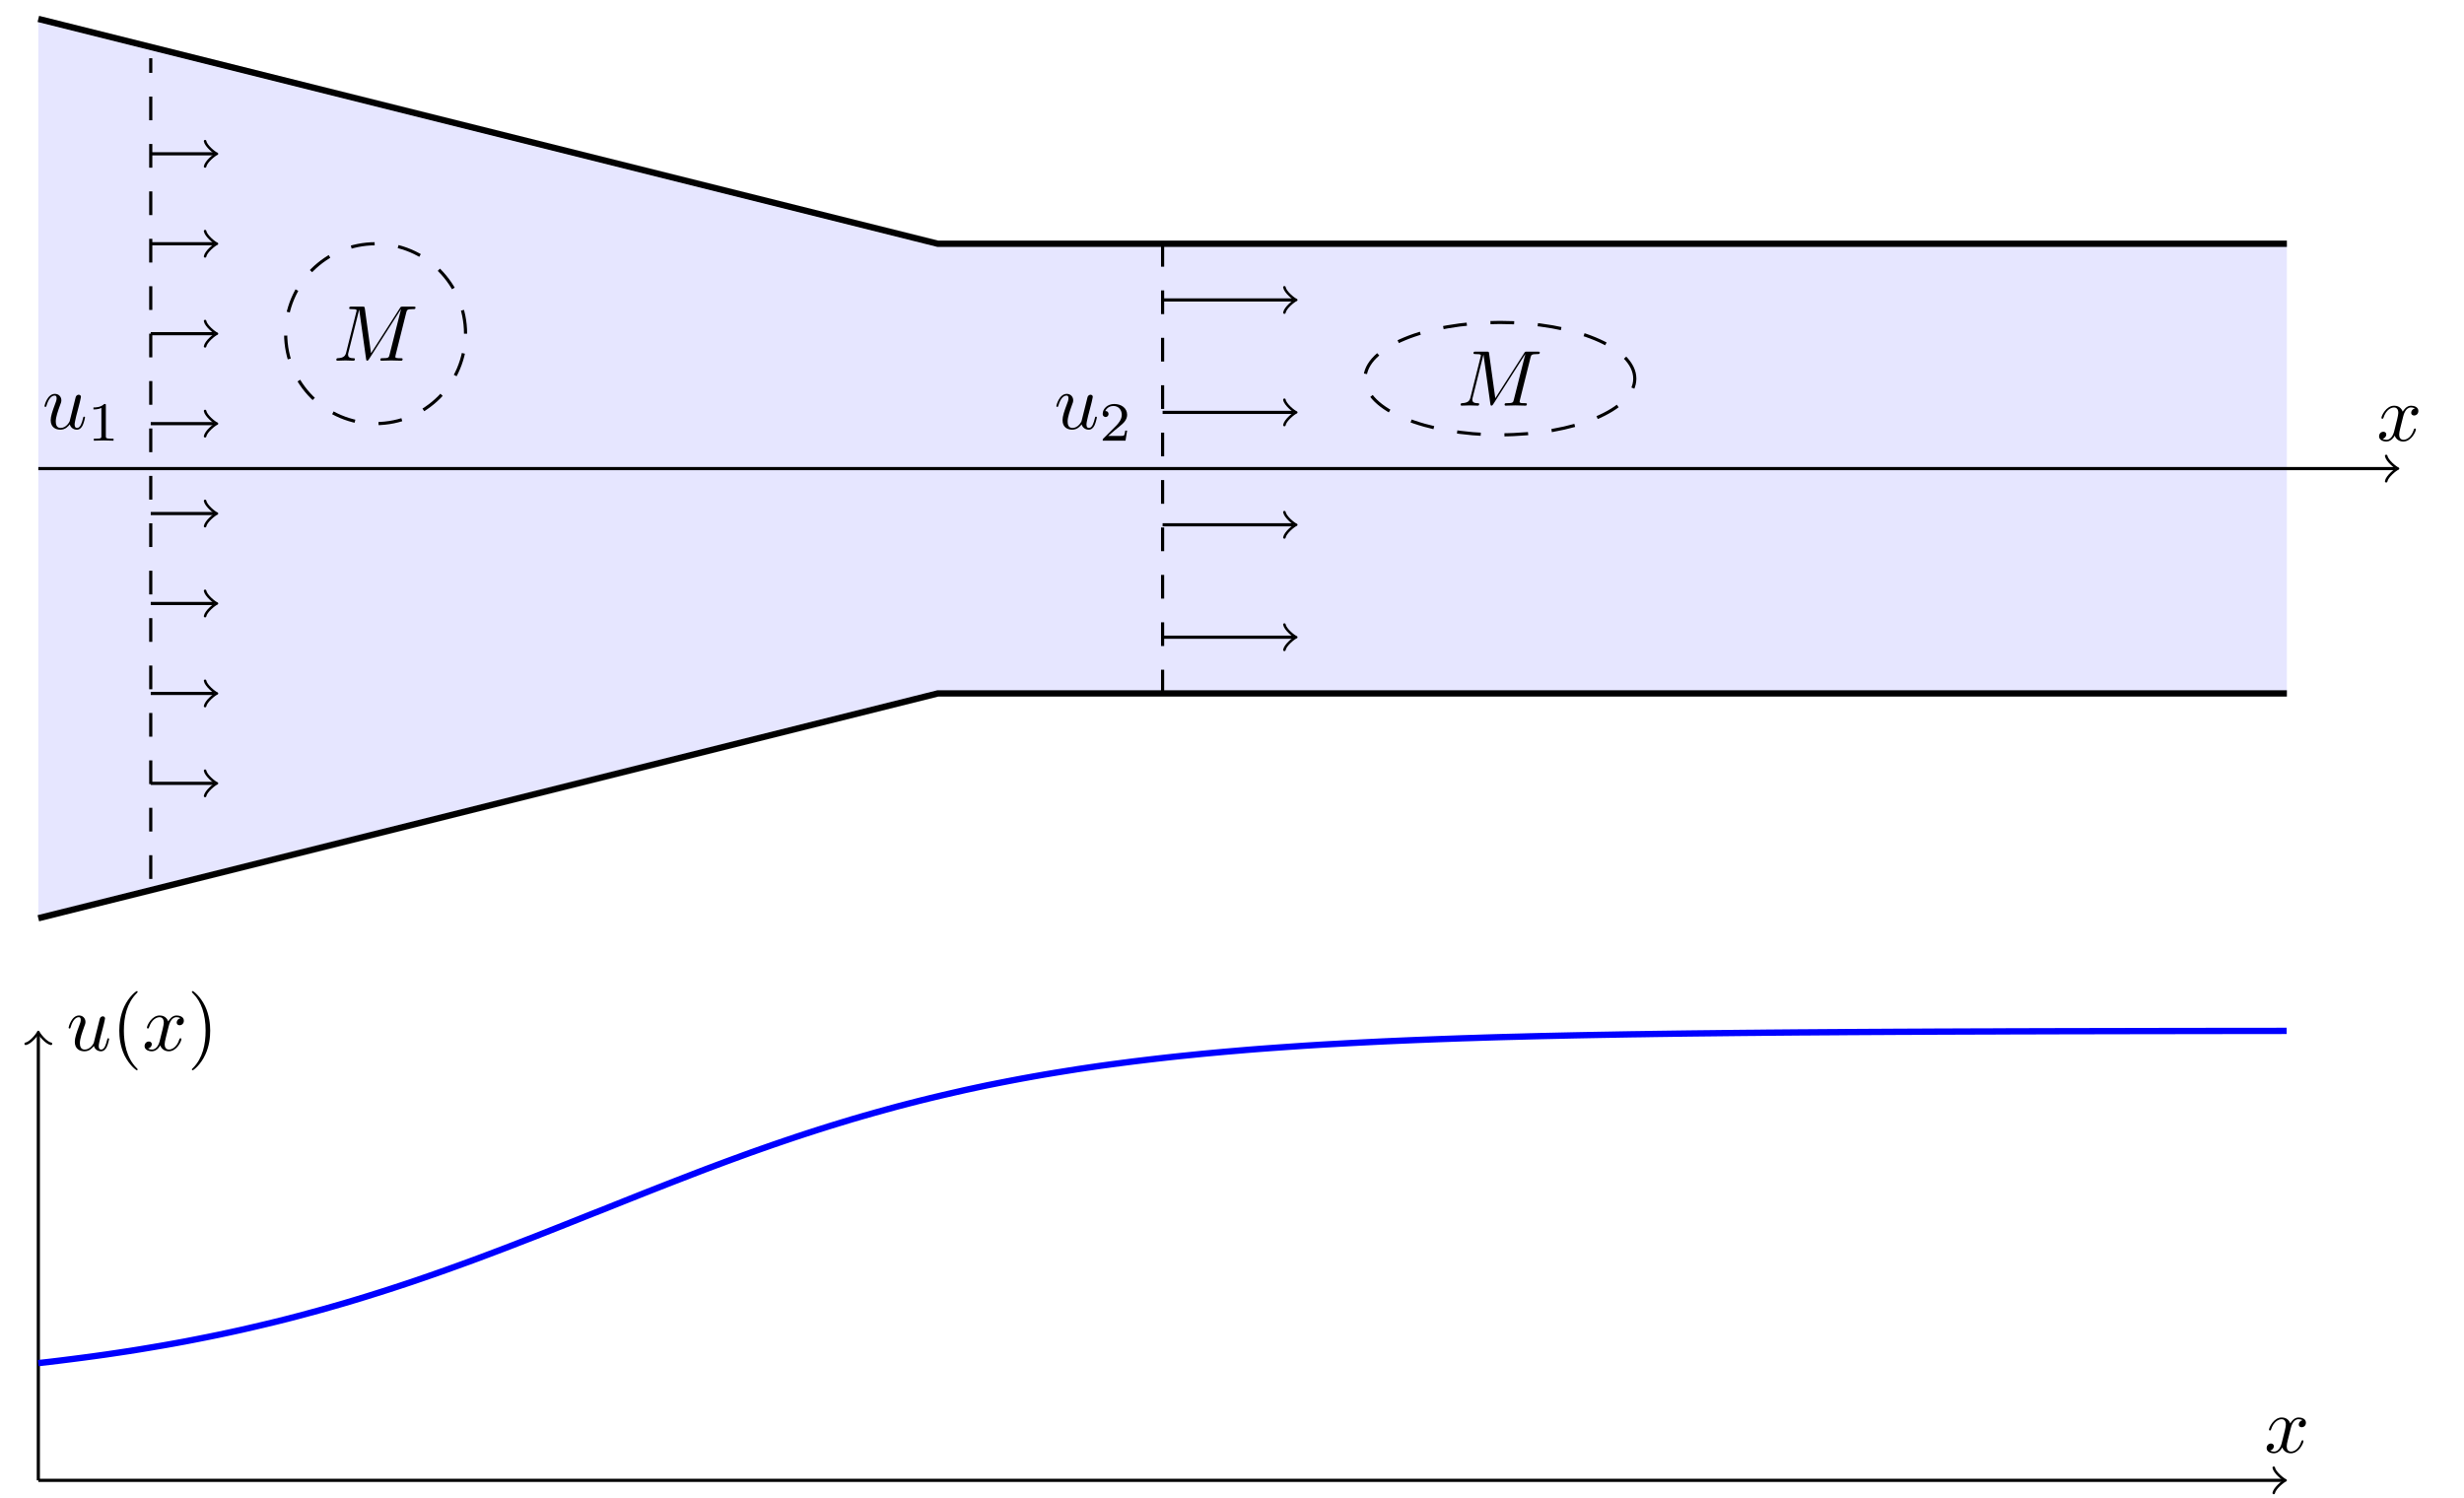 <?xml version="1.0" encoding="UTF-8"?>
<svg xmlns="http://www.w3.org/2000/svg" xmlns:xlink="http://www.w3.org/1999/xlink" width="310.63pt" height="188.83pt" viewBox="0 0 310.63 188.83">
<defs>
<g>
<g id="glyph-0-0">
<path d="M 3.328 -3.016 C 3.391 -3.266 3.625 -4.188 4.312 -4.188 C 4.359 -4.188 4.609 -4.188 4.812 -4.062 C 4.531 -4 4.344 -3.766 4.344 -3.516 C 4.344 -3.359 4.453 -3.172 4.719 -3.172 C 4.938 -3.172 5.25 -3.344 5.25 -3.75 C 5.25 -4.266 4.672 -4.406 4.328 -4.406 C 3.75 -4.406 3.406 -3.875 3.281 -3.656 C 3.031 -4.312 2.5 -4.406 2.203 -4.406 C 1.172 -4.406 0.594 -3.125 0.594 -2.875 C 0.594 -2.766 0.703 -2.766 0.719 -2.766 C 0.797 -2.766 0.828 -2.797 0.844 -2.875 C 1.188 -3.938 1.844 -4.188 2.188 -4.188 C 2.375 -4.188 2.719 -4.094 2.719 -3.516 C 2.719 -3.203 2.547 -2.547 2.188 -1.141 C 2.031 -0.531 1.672 -0.109 1.234 -0.109 C 1.172 -0.109 0.953 -0.109 0.734 -0.234 C 0.984 -0.297 1.203 -0.5 1.203 -0.781 C 1.203 -1.047 0.984 -1.125 0.844 -1.125 C 0.531 -1.125 0.297 -0.875 0.297 -0.547 C 0.297 -0.094 0.781 0.109 1.219 0.109 C 1.891 0.109 2.25 -0.594 2.266 -0.641 C 2.391 -0.281 2.75 0.109 3.344 0.109 C 4.375 0.109 4.938 -1.172 4.938 -1.422 C 4.938 -1.531 4.859 -1.531 4.828 -1.531 C 4.734 -1.531 4.719 -1.484 4.688 -1.422 C 4.359 -0.344 3.688 -0.109 3.375 -0.109 C 2.984 -0.109 2.828 -0.422 2.828 -0.766 C 2.828 -0.984 2.875 -1.203 2.984 -1.641 Z M 3.328 -3.016 "/>
</g>
<g id="glyph-0-1">
<path d="M 3.484 -0.562 C 3.594 -0.156 3.953 0.109 4.375 0.109 C 4.719 0.109 4.953 -0.125 5.109 -0.438 C 5.281 -0.797 5.406 -1.406 5.406 -1.422 C 5.406 -1.531 5.328 -1.531 5.297 -1.531 C 5.188 -1.531 5.188 -1.484 5.156 -1.344 C 5.016 -0.781 4.828 -0.109 4.406 -0.109 C 4.203 -0.109 4.094 -0.234 4.094 -0.562 C 4.094 -0.781 4.219 -1.25 4.297 -1.609 L 4.578 -2.688 C 4.609 -2.828 4.703 -3.203 4.75 -3.359 C 4.797 -3.594 4.891 -3.969 4.891 -4.031 C 4.891 -4.203 4.75 -4.297 4.609 -4.297 C 4.562 -4.297 4.297 -4.281 4.219 -3.953 C 4.031 -3.219 3.594 -1.469 3.469 -0.953 C 3.453 -0.906 3.062 -0.109 2.328 -0.109 C 1.812 -0.109 1.719 -0.562 1.719 -0.922 C 1.719 -1.484 2 -2.266 2.25 -2.953 C 2.375 -3.266 2.422 -3.406 2.422 -3.594 C 2.422 -4.031 2.109 -4.406 1.609 -4.406 C 0.656 -4.406 0.297 -2.953 0.297 -2.875 C 0.297 -2.766 0.391 -2.766 0.406 -2.766 C 0.516 -2.766 0.516 -2.797 0.562 -2.953 C 0.812 -3.812 1.203 -4.188 1.578 -4.188 C 1.672 -4.188 1.828 -4.172 1.828 -3.859 C 1.828 -3.625 1.719 -3.328 1.656 -3.188 C 1.281 -2.188 1.078 -1.578 1.078 -1.094 C 1.078 -0.141 1.766 0.109 2.297 0.109 C 2.953 0.109 3.312 -0.344 3.484 -0.562 Z M 3.484 -0.562 "/>
</g>
<g id="glyph-0-2">
<path d="M 9.234 -6.047 C 9.328 -6.406 9.344 -6.5 10.094 -6.5 C 10.312 -6.5 10.406 -6.5 10.406 -6.703 C 10.406 -6.812 10.312 -6.812 10.141 -6.812 L 8.828 -6.812 C 8.562 -6.812 8.547 -6.812 8.438 -6.625 L 4.797 -0.938 L 4.016 -6.578 C 3.984 -6.812 3.969 -6.812 3.703 -6.812 L 2.344 -6.812 C 2.156 -6.812 2.047 -6.812 2.047 -6.625 C 2.047 -6.5 2.141 -6.5 2.328 -6.5 C 2.469 -6.5 2.641 -6.484 2.766 -6.484 C 2.922 -6.453 2.984 -6.438 2.984 -6.312 C 2.984 -6.281 2.969 -6.25 2.938 -6.125 L 1.672 -1.062 C 1.578 -0.656 1.406 -0.344 0.594 -0.312 C 0.547 -0.312 0.422 -0.297 0.422 -0.125 C 0.422 -0.031 0.484 0 0.562 0 C 0.875 0 1.219 -0.031 1.562 -0.031 C 1.891 -0.031 2.25 0 2.578 0 C 2.625 0 2.766 0 2.766 -0.203 C 2.766 -0.312 2.656 -0.312 2.578 -0.312 C 2.016 -0.312 1.906 -0.516 1.906 -0.75 C 1.906 -0.812 1.906 -0.875 1.938 -0.984 L 3.297 -6.406 L 3.312 -6.406 L 4.172 -0.234 C 4.188 -0.109 4.203 0 4.312 0 C 4.422 0 4.484 -0.109 4.531 -0.172 L 8.562 -6.484 L 8.578 -6.484 L 7.141 -0.781 C 7.047 -0.391 7.031 -0.312 6.234 -0.312 C 6.078 -0.312 5.969 -0.312 5.969 -0.125 C 5.969 0 6.078 0 6.109 0 C 6.391 0 7.062 -0.031 7.344 -0.031 C 7.75 -0.031 8.188 0 8.594 0 C 8.656 0 8.781 0 8.781 -0.203 C 8.781 -0.312 8.688 -0.312 8.5 -0.312 C 8.141 -0.312 7.859 -0.312 7.859 -0.484 C 7.859 -0.531 7.859 -0.547 7.906 -0.734 Z M 9.234 -6.047 "/>
</g>
<g id="glyph-1-0">
<path d="M 2.328 -4.438 C 2.328 -4.625 2.328 -4.625 2.125 -4.625 C 1.672 -4.188 1.047 -4.188 0.766 -4.188 L 0.766 -3.938 C 0.922 -3.938 1.391 -3.938 1.766 -4.125 L 1.766 -0.578 C 1.766 -0.344 1.766 -0.25 1.078 -0.25 L 0.812 -0.25 L 0.812 0 C 0.938 0 1.797 -0.031 2.047 -0.031 C 2.266 -0.031 3.141 0 3.297 0 L 3.297 -0.25 L 3.031 -0.25 C 2.328 -0.25 2.328 -0.344 2.328 -0.578 Z M 2.328 -4.438 "/>
</g>
<g id="glyph-1-1">
<path d="M 3.516 -1.266 L 3.281 -1.266 C 3.266 -1.109 3.188 -0.703 3.094 -0.641 C 3.047 -0.594 2.516 -0.594 2.406 -0.594 L 1.125 -0.594 C 1.859 -1.234 2.109 -1.438 2.516 -1.766 C 3.031 -2.172 3.516 -2.609 3.516 -3.266 C 3.516 -4.109 2.781 -4.625 1.891 -4.625 C 1.031 -4.625 0.438 -4.016 0.438 -3.375 C 0.438 -3.031 0.734 -2.984 0.812 -2.984 C 0.969 -2.984 1.172 -3.109 1.172 -3.359 C 1.172 -3.484 1.125 -3.734 0.766 -3.734 C 0.984 -4.219 1.453 -4.375 1.781 -4.375 C 2.484 -4.375 2.844 -3.828 2.844 -3.266 C 2.844 -2.656 2.406 -2.188 2.188 -1.938 L 0.516 -0.266 C 0.438 -0.203 0.438 -0.188 0.438 0 L 3.312 0 Z M 3.516 -1.266 "/>
</g>
<g id="glyph-2-0">
<path d="M 3.297 2.391 C 3.297 2.359 3.297 2.344 3.125 2.172 C 1.891 0.922 1.562 -0.969 1.562 -2.5 C 1.562 -4.234 1.938 -5.969 3.172 -7.203 C 3.297 -7.328 3.297 -7.344 3.297 -7.375 C 3.297 -7.453 3.266 -7.484 3.203 -7.484 C 3.094 -7.484 2.203 -6.797 1.609 -5.531 C 1.109 -4.438 0.984 -3.328 0.984 -2.5 C 0.984 -1.719 1.094 -0.516 1.641 0.625 C 2.25 1.844 3.094 2.5 3.203 2.5 C 3.266 2.5 3.297 2.469 3.297 2.391 Z M 3.297 2.391 "/>
</g>
<g id="glyph-2-1">
<path d="M 2.875 -2.5 C 2.875 -3.266 2.766 -4.469 2.219 -5.609 C 1.625 -6.828 0.766 -7.484 0.672 -7.484 C 0.609 -7.484 0.562 -7.438 0.562 -7.375 C 0.562 -7.344 0.562 -7.328 0.75 -7.141 C 1.734 -6.156 2.297 -4.578 2.297 -2.5 C 2.297 -0.781 1.938 0.969 0.703 2.219 C 0.562 2.344 0.562 2.359 0.562 2.391 C 0.562 2.453 0.609 2.5 0.672 2.5 C 0.766 2.5 1.672 1.812 2.25 0.547 C 2.766 -0.547 2.875 -1.656 2.875 -2.5 Z M 2.875 -2.5 "/>
</g>
</g>
<clipPath id="clip-0">
<path clip-rule="nonzero" d="M 286 184 L 289 184 L 289 188.828 L 286 188.828 Z M 286 184 "/>
</clipPath>
</defs>
<path fill-rule="nonzero" fill="rgb(89.999%, 89.999%, 100%)" fill-opacity="1" d="M 4.832 115.77 L 4.832 2.383 L 118.219 30.73 L 288.301 30.73 L 288.301 87.426 L 118.219 87.426 Z M 4.832 115.77 "/>
<path fill="none" stroke-width="0.797" stroke-linecap="butt" stroke-linejoin="miter" stroke="rgb(0%, 0%, 0%)" stroke-opacity="1" stroke-miterlimit="10" d="M 0 56.695 L 113.387 85.039 L 283.469 85.039 " transform="matrix(1, 0, 0, -1, 4.832, 172.465)"/>
<path fill="none" stroke-width="0.797" stroke-linecap="butt" stroke-linejoin="miter" stroke="rgb(0%, 0%, 0%)" stroke-opacity="1" stroke-miterlimit="10" d="M 0 170.082 L 113.387 141.735 L 283.469 141.735 " transform="matrix(1, 0, 0, -1, 4.832, 172.465)"/>
<path fill="none" stroke-width="0.399" stroke-linecap="butt" stroke-linejoin="miter" stroke="rgb(0%, 0%, 0%)" stroke-opacity="1" stroke-miterlimit="10" d="M 0 113.387 L 297.184 113.387 " transform="matrix(1, 0, 0, -1, 4.832, 172.465)"/>
<path fill="none" stroke-width="0.319" stroke-linecap="round" stroke-linejoin="round" stroke="rgb(0%, 0%, 0%)" stroke-opacity="1" stroke-miterlimit="10" d="M -1.195 1.593 C -1.097 0.996 0 0.101 0.297 -0 C 0 -0.098 -1.097 -0.996 -1.195 -1.594 " transform="matrix(1, 0, 0, -1, 302.015, 59.078)"/>
<g fill="rgb(0%, 0%, 0%)" fill-opacity="1">
<use xlink:href="#glyph-0-0" x="299.627" y="55.558"/>
</g>
<path fill="none" stroke-width="0.399" stroke-linecap="butt" stroke-linejoin="miter" stroke="rgb(0%, 0%, 0%)" stroke-opacity="1" stroke-dasharray="2.989 2.989" stroke-miterlimit="10" d="M 14.172 61.653 L 14.172 165.121 " transform="matrix(1, 0, 0, -1, 4.832, 172.465)"/>
<g fill="rgb(0%, 0%, 0%)" fill-opacity="1">
<use xlink:href="#glyph-0-1" x="5.313" y="54.064"/>
</g>
<g fill="rgb(0%, 0%, 0%)" fill-opacity="1">
<use xlink:href="#glyph-1-0" x="11.016" y="55.558"/>
</g>
<path fill="none" stroke-width="0.399" stroke-linecap="butt" stroke-linejoin="miter" stroke="rgb(0%, 0%, 0%)" stroke-opacity="1" stroke-miterlimit="10" d="M 14.172 73.703 L 22.219 73.703 " transform="matrix(1, 0, 0, -1, 4.832, 172.465)"/>
<path fill="none" stroke-width="0.319" stroke-linecap="round" stroke-linejoin="round" stroke="rgb(0%, 0%, 0%)" stroke-opacity="1" stroke-miterlimit="10" d="M -1.196 1.595 C -1.094 0.998 -0 0.099 0.3 0.001 C -0 -0.1 -1.094 -0.995 -1.196 -1.592 " transform="matrix(1, 0, 0, -1, 27.051, 98.763)"/>
<path fill="none" stroke-width="0.399" stroke-linecap="butt" stroke-linejoin="miter" stroke="rgb(0%, 0%, 0%)" stroke-opacity="1" stroke-miterlimit="10" d="M 14.172 85.039 L 22.219 85.039 " transform="matrix(1, 0, 0, -1, 4.832, 172.465)"/>
<path fill="none" stroke-width="0.319" stroke-linecap="round" stroke-linejoin="round" stroke="rgb(0%, 0%, 0%)" stroke-opacity="1" stroke-miterlimit="10" d="M -1.196 1.593 C -1.094 0.995 -0 0.1 0.3 -0.001 C -0 -0.099 -1.094 -0.997 -1.196 -1.595 " transform="matrix(1, 0, 0, -1, 27.051, 87.425)"/>
<path fill="none" stroke-width="0.399" stroke-linecap="butt" stroke-linejoin="miter" stroke="rgb(0%, 0%, 0%)" stroke-opacity="1" stroke-miterlimit="10" d="M 14.172 96.379 L 22.219 96.379 " transform="matrix(1, 0, 0, -1, 4.832, 172.465)"/>
<path fill="none" stroke-width="0.319" stroke-linecap="round" stroke-linejoin="round" stroke="rgb(0%, 0%, 0%)" stroke-opacity="1" stroke-miterlimit="10" d="M -1.196 1.594 C -1.094 0.996 -0 0.098 0.3 0 C -0 -0.101 -1.094 -0.996 -1.196 -1.594 " transform="matrix(1, 0, 0, -1, 27.051, 76.086)"/>
<path fill="none" stroke-width="0.399" stroke-linecap="butt" stroke-linejoin="miter" stroke="rgb(0%, 0%, 0%)" stroke-opacity="1" stroke-miterlimit="10" d="M 14.172 107.719 L 22.219 107.719 " transform="matrix(1, 0, 0, -1, 4.832, 172.465)"/>
<path fill="none" stroke-width="0.319" stroke-linecap="round" stroke-linejoin="round" stroke="rgb(0%, 0%, 0%)" stroke-opacity="1" stroke-miterlimit="10" d="M -1.196 1.595 C -1.094 0.997 -0 0.099 0.3 0.001 C -0 -0.101 -1.094 -0.995 -1.196 -1.593 " transform="matrix(1, 0, 0, -1, 27.051, 64.747)"/>
<path fill="none" stroke-width="0.399" stroke-linecap="butt" stroke-linejoin="miter" stroke="rgb(0%, 0%, 0%)" stroke-opacity="1" stroke-miterlimit="10" d="M 14.172 119.055 L 22.219 119.055 " transform="matrix(1, 0, 0, -1, 4.832, 172.465)"/>
<path fill="none" stroke-width="0.319" stroke-linecap="round" stroke-linejoin="round" stroke="rgb(0%, 0%, 0%)" stroke-opacity="1" stroke-miterlimit="10" d="M -1.196 1.592 C -1.094 0.994 -0 0.1 0.3 -0.002 C -0 -0.099 -1.094 -0.998 -1.196 -1.595 " transform="matrix(1, 0, 0, -1, 27.051, 53.408)"/>
<path fill="none" stroke-width="0.399" stroke-linecap="butt" stroke-linejoin="miter" stroke="rgb(0%, 0%, 0%)" stroke-opacity="1" stroke-miterlimit="10" d="M 14.172 130.395 L 22.219 130.395 " transform="matrix(1, 0, 0, -1, 4.832, 172.465)"/>
<path fill="none" stroke-width="0.319" stroke-linecap="round" stroke-linejoin="round" stroke="rgb(0%, 0%, 0%)" stroke-opacity="1" stroke-miterlimit="10" d="M -1.196 1.593 C -1.094 0.995 -0 0.101 0.3 -0.001 C -0 -0.098 -1.094 -0.997 -1.196 -1.595 " transform="matrix(1, 0, 0, -1, 27.051, 42.07)"/>
<path fill="none" stroke-width="0.399" stroke-linecap="butt" stroke-linejoin="miter" stroke="rgb(0%, 0%, 0%)" stroke-opacity="1" stroke-miterlimit="10" d="M 14.172 141.735 L 22.219 141.735 " transform="matrix(1, 0, 0, -1, 4.832, 172.465)"/>
<path fill="none" stroke-width="0.319" stroke-linecap="round" stroke-linejoin="round" stroke="rgb(0%, 0%, 0%)" stroke-opacity="1" stroke-miterlimit="10" d="M -1.196 1.594 C -1.094 0.997 -0 0.098 0.3 0 C -0 -0.101 -1.094 -0.996 -1.196 -1.593 " transform="matrix(1, 0, 0, -1, 27.051, 30.731)"/>
<path fill="none" stroke-width="0.399" stroke-linecap="butt" stroke-linejoin="miter" stroke="rgb(0%, 0%, 0%)" stroke-opacity="1" stroke-miterlimit="10" d="M 14.172 153.074 L 22.219 153.074 " transform="matrix(1, 0, 0, -1, 4.832, 172.465)"/>
<path fill="none" stroke-width="0.319" stroke-linecap="round" stroke-linejoin="round" stroke="rgb(0%, 0%, 0%)" stroke-opacity="1" stroke-miterlimit="10" d="M -1.196 1.596 C -1.094 0.998 -0 0.099 0.3 0.002 C -0 -0.1 -1.094 -0.994 -1.196 -1.596 " transform="matrix(1, 0, 0, -1, 27.051, 19.392)"/>
<path fill="none" stroke-width="0.399" stroke-linecap="butt" stroke-linejoin="miter" stroke="rgb(0%, 0%, 0%)" stroke-opacity="1" stroke-dasharray="2.989 2.989" stroke-miterlimit="10" d="M 141.734 85.039 L 141.734 141.735 " transform="matrix(1, 0, 0, -1, 4.832, 172.465)"/>
<g fill="rgb(0%, 0%, 0%)" fill-opacity="1">
<use xlink:href="#glyph-0-1" x="132.874" y="54.064"/>
</g>
<g fill="rgb(0%, 0%, 0%)" fill-opacity="1">
<use xlink:href="#glyph-1-1" x="138.577" y="55.558"/>
</g>
<path fill="none" stroke-width="0.399" stroke-linecap="butt" stroke-linejoin="miter" stroke="rgb(0%, 0%, 0%)" stroke-opacity="1" stroke-miterlimit="10" d="M 141.734 92.129 L 158.285 92.129 " transform="matrix(1, 0, 0, -1, 4.832, 172.465)"/>
<path fill="none" stroke-width="0.319" stroke-linecap="round" stroke-linejoin="round" stroke="rgb(0%, 0%, 0%)" stroke-opacity="1" stroke-miterlimit="10" d="M -1.194 1.596 C -1.096 0.998 0.001 0.1 0.298 0.002 C 0.001 -0.1 -1.096 -0.998 -1.194 -1.596 " transform="matrix(1, 0, 0, -1, 163.116, 80.338)"/>
<path fill="none" stroke-width="0.399" stroke-linecap="butt" stroke-linejoin="miter" stroke="rgb(0%, 0%, 0%)" stroke-opacity="1" stroke-miterlimit="10" d="M 141.734 106.301 L 158.285 106.301 " transform="matrix(1, 0, 0, -1, 4.832, 172.465)"/>
<path fill="none" stroke-width="0.319" stroke-linecap="round" stroke-linejoin="round" stroke="rgb(0%, 0%, 0%)" stroke-opacity="1" stroke-miterlimit="10" d="M -1.194 1.594 C -1.096 0.996 0.001 0.098 0.298 0 C 0.001 -0.101 -1.096 -0.996 -1.194 -1.593 " transform="matrix(1, 0, 0, -1, 163.116, 66.164)"/>
<path fill="none" stroke-width="0.399" stroke-linecap="butt" stroke-linejoin="miter" stroke="rgb(0%, 0%, 0%)" stroke-opacity="1" stroke-miterlimit="10" d="M 141.734 120.473 L 158.285 120.473 " transform="matrix(1, 0, 0, -1, 4.832, 172.465)"/>
<path fill="none" stroke-width="0.319" stroke-linecap="round" stroke-linejoin="round" stroke="rgb(0%, 0%, 0%)" stroke-opacity="1" stroke-miterlimit="10" d="M -1.194 1.593 C -1.096 0.995 0.001 0.1 0.298 -0.001 C 0.001 -0.099 -1.096 -0.997 -1.194 -1.595 " transform="matrix(1, 0, 0, -1, 163.116, 51.991)"/>
<path fill="none" stroke-width="0.399" stroke-linecap="butt" stroke-linejoin="miter" stroke="rgb(0%, 0%, 0%)" stroke-opacity="1" stroke-miterlimit="10" d="M 141.734 134.649 L 158.285 134.649 " transform="matrix(1, 0, 0, -1, 4.832, 172.465)"/>
<path fill="none" stroke-width="0.319" stroke-linecap="round" stroke-linejoin="round" stroke="rgb(0%, 0%, 0%)" stroke-opacity="1" stroke-miterlimit="10" d="M -1.194 1.595 C -1.096 0.997 0.001 0.099 0.298 0.001 C 0.001 -0.1 -1.096 -0.995 -1.194 -1.592 " transform="matrix(1, 0, 0, -1, 163.116, 37.818)"/>
<path fill="none" stroke-width="0.399" stroke-linecap="butt" stroke-linejoin="miter" stroke="rgb(0%, 0%, 0%)" stroke-opacity="1" stroke-dasharray="2.989 2.989" stroke-miterlimit="10" d="M 53.859 130.395 C 53.859 136.656 48.781 141.735 42.52 141.735 C 36.258 141.735 31.18 136.656 31.18 130.395 C 31.18 124.133 36.258 119.059 42.52 119.059 C 48.781 119.059 53.859 124.133 53.859 130.395 Z M 53.859 130.395 " transform="matrix(1, 0, 0, -1, 4.832, 172.465)"/>
<g fill="rgb(0%, 0%, 0%)" fill-opacity="1">
<use xlink:href="#glyph-0-2" x="41.976" y="45.473"/>
</g>
<path fill="none" stroke-width="0.399" stroke-linecap="butt" stroke-linejoin="miter" stroke="rgb(0%, 0%, 0%)" stroke-opacity="1" stroke-dasharray="2.989 2.989" stroke-miterlimit="10" d="M 201.262 124.727 C 201.262 128.641 193.648 131.813 184.254 131.813 C 174.859 131.813 167.246 128.641 167.246 124.727 C 167.246 120.813 174.859 117.641 184.254 117.641 C 193.648 117.641 201.262 120.813 201.262 124.727 Z M 201.262 124.727 " transform="matrix(1, 0, 0, -1, 4.832, 172.465)"/>
<g fill="rgb(0%, 0%, 0%)" fill-opacity="1">
<use xlink:href="#glyph-0-2" x="183.711" y="51.143"/>
</g>
<path fill="none" stroke-width="0.399" stroke-linecap="butt" stroke-linejoin="miter" stroke="rgb(0%, 0%, 0%)" stroke-opacity="1" stroke-miterlimit="10" d="M 0 -14.172 L 283.012 -14.172 " transform="matrix(1, 0, 0, -1, 4.832, 172.465)"/>
<g clip-path="url(#clip-0)">
<path fill="none" stroke-width="0.319" stroke-linecap="round" stroke-linejoin="round" stroke="rgb(0%, 0%, 0%)" stroke-opacity="1" stroke-miterlimit="10" d="M -1.197 1.595 C -1.096 0.998 0.002 0.099 0.299 0.002 C 0.002 -0.1 -1.096 -0.994 -1.197 -1.592 " transform="matrix(1, 0, 0, -1, 287.842, 186.638)"/>
</g>
<g fill="rgb(0%, 0%, 0%)" fill-opacity="1">
<use xlink:href="#glyph-0-0" x="285.453" y="183.119"/>
</g>
<path fill="none" stroke-width="0.399" stroke-linecap="butt" stroke-linejoin="miter" stroke="rgb(0%, 0%, 0%)" stroke-opacity="1" stroke-miterlimit="10" d="M 0 -14.172 L 0 42.063 " transform="matrix(1, 0, 0, -1, 4.832, 172.465)"/>
<path fill="none" stroke-width="0.319" stroke-linecap="round" stroke-linejoin="round" stroke="rgb(0%, 0%, 0%)" stroke-opacity="1" stroke-miterlimit="10" d="M -1.195 1.594 C -1.097 0.996 0.001 0.102 0.298 -0 C 0.001 -0.098 -1.097 -0.996 -1.195 -1.594 " transform="matrix(0, -1, -1, 0, 4.832, 130.403)"/>
<g fill="rgb(0%, 0%, 0%)" fill-opacity="1">
<use xlink:href="#glyph-0-1" x="8.352" y="132.435"/>
</g>
<g fill="rgb(0%, 0%, 0%)" fill-opacity="1">
<use xlink:href="#glyph-2-0" x="14.055" y="132.435"/>
</g>
<g fill="rgb(0%, 0%, 0%)" fill-opacity="1">
<use xlink:href="#glyph-0-0" x="17.93" y="132.435"/>
</g>
<g fill="rgb(0%, 0%, 0%)" fill-opacity="1">
<use xlink:href="#glyph-2-1" x="23.624" y="132.435"/>
</g>
<path fill="none" stroke-width="0.797" stroke-linecap="butt" stroke-linejoin="miter" stroke="rgb(0%, 0%, 100%)" stroke-opacity="1" stroke-miterlimit="10" d="M 0 0.61 C 0 0.61 1.027 0.727 1.426 0.77 C 1.82 0.817 2.453 0.895 2.848 0.942 C 3.242 0.988 3.879 1.07 4.273 1.121 C 4.668 1.172 5.301 1.254 5.699 1.305 C 6.094 1.356 6.727 1.442 7.121 1.496 C 7.516 1.547 8.152 1.641 8.547 1.695 C 8.941 1.754 9.574 1.848 9.969 1.906 C 10.367 1.965 11 2.063 11.395 2.121 C 11.789 2.184 12.426 2.285 12.82 2.348 C 13.215 2.414 13.848 2.52 14.242 2.586 C 14.637 2.652 15.273 2.762 15.668 2.828 C 16.063 2.899 16.695 3.012 17.094 3.082 C 17.488 3.152 18.121 3.27 18.516 3.344 C 18.91 3.418 19.547 3.543 19.941 3.621 C 20.336 3.695 20.969 3.824 21.363 3.902 C 21.762 3.985 22.395 4.113 22.789 4.195 C 23.184 4.277 23.82 4.414 24.215 4.5 C 24.609 4.586 25.242 4.727 25.637 4.813 C 26.035 4.902 26.668 5.051 27.063 5.141 C 27.457 5.235 28.09 5.383 28.488 5.477 C 28.883 5.57 29.516 5.723 29.91 5.82 C 30.305 5.918 30.941 6.078 31.336 6.176 C 31.73 6.277 32.363 6.442 32.762 6.547 C 33.156 6.652 33.789 6.82 34.184 6.93 C 34.578 7.035 35.215 7.207 35.609 7.317 C 36.004 7.43 36.637 7.606 37.031 7.719 C 37.43 7.832 38.063 8.016 38.457 8.129 C 38.852 8.246 39.488 8.438 39.883 8.555 C 40.277 8.676 40.91 8.867 41.305 8.988 C 41.703 9.11 42.336 9.309 42.73 9.434 C 43.125 9.559 43.758 9.762 44.156 9.887 C 44.551 10.016 45.184 10.219 45.578 10.352 C 45.973 10.481 46.609 10.692 47.004 10.824 C 47.398 10.957 48.031 11.176 48.43 11.313 C 48.824 11.445 49.457 11.664 49.852 11.805 C 50.246 11.942 50.883 12.164 51.277 12.309 C 51.672 12.449 52.305 12.676 52.699 12.82 C 53.098 12.961 53.73 13.192 54.125 13.336 C 54.52 13.481 55.152 13.719 55.551 13.863 C 55.945 14.012 56.578 14.25 56.973 14.399 C 57.367 14.547 58.004 14.785 58.398 14.938 C 58.793 15.09 59.426 15.332 59.824 15.485 C 60.219 15.637 60.852 15.883 61.246 16.039 C 61.641 16.192 62.277 16.438 62.672 16.59 C 63.066 16.746 63.699 16.996 64.094 17.152 C 64.492 17.309 65.125 17.559 65.52 17.715 C 65.914 17.871 66.551 18.125 66.945 18.281 C 67.34 18.442 67.973 18.692 68.367 18.848 C 68.766 19.008 69.398 19.262 69.793 19.418 C 70.188 19.574 70.82 19.82 71.219 19.977 C 71.613 20.137 72.246 20.391 72.641 20.547 C 73.035 20.707 73.672 20.961 74.066 21.117 C 74.461 21.274 75.094 21.524 75.492 21.684 C 75.887 21.84 76.52 22.094 76.914 22.25 C 77.309 22.406 77.945 22.652 78.34 22.809 C 78.734 22.965 79.367 23.215 79.762 23.367 C 80.16 23.524 80.793 23.766 81.188 23.918 C 81.582 24.074 82.219 24.32 82.613 24.469 C 83.008 24.621 83.641 24.867 84.035 25.016 C 84.434 25.164 85.066 25.402 85.461 25.551 C 85.856 25.699 86.488 25.934 86.887 26.082 C 87.281 26.227 87.914 26.457 88.309 26.602 C 88.703 26.746 89.34 26.977 89.734 27.121 C 90.129 27.262 90.762 27.485 91.156 27.625 C 91.555 27.766 92.188 27.988 92.582 28.125 C 92.977 28.262 93.613 28.481 94.008 28.613 C 94.402 28.75 95.035 28.965 95.43 29.094 C 95.828 29.227 96.461 29.434 96.856 29.563 C 97.25 29.692 97.883 29.899 98.281 30.024 C 98.676 30.152 99.309 30.352 99.703 30.473 C 100.098 30.598 100.734 30.789 101.129 30.91 C 101.523 31.031 102.156 31.223 102.555 31.344 C 102.949 31.461 103.582 31.645 103.977 31.758 C 104.371 31.875 105.008 32.055 105.402 32.164 C 105.797 32.278 106.43 32.453 106.824 32.559 C 107.223 32.668 107.856 32.844 108.25 32.949 C 108.645 33.055 109.281 33.219 109.676 33.32 C 110.07 33.422 110.703 33.586 111.098 33.684 C 111.496 33.785 112.129 33.942 112.523 34.035 C 112.918 34.133 113.551 34.281 113.949 34.375 C 114.344 34.469 114.977 34.613 115.371 34.703 C 115.766 34.797 116.402 34.942 116.797 35.028 C 117.191 35.113 117.824 35.25 118.223 35.336 C 118.617 35.418 119.25 35.555 119.645 35.637 C 120.039 35.715 120.676 35.844 121.07 35.922 C 121.465 36 122.098 36.125 122.492 36.199 C 122.891 36.274 123.523 36.395 123.918 36.469 C 124.313 36.543 124.949 36.656 125.344 36.727 C 125.738 36.797 126.371 36.91 126.766 36.977 C 127.164 37.047 127.797 37.149 128.191 37.215 C 128.586 37.281 129.219 37.383 129.617 37.445 C 130.012 37.512 130.645 37.61 131.039 37.672 C 131.434 37.731 132.07 37.824 132.465 37.883 C 132.859 37.942 133.492 38.031 133.887 38.09 C 134.285 38.145 134.918 38.235 135.313 38.285 C 135.707 38.34 136.344 38.422 136.738 38.473 C 137.133 38.528 137.766 38.606 138.16 38.656 C 138.559 38.707 139.191 38.781 139.586 38.828 C 139.981 38.879 140.613 38.949 141.012 38.996 C 141.406 39.043 142.039 39.113 142.434 39.156 C 142.828 39.199 143.465 39.266 143.859 39.309 C 144.254 39.352 144.887 39.414 145.285 39.453 C 145.68 39.492 146.313 39.559 146.707 39.598 C 147.102 39.637 147.738 39.695 148.133 39.731 C 148.527 39.766 149.16 39.824 149.555 39.86 C 149.953 39.895 150.586 39.949 150.981 39.981 C 151.375 40.016 152.012 40.067 152.406 40.102 C 152.801 40.133 153.434 40.184 153.828 40.215 C 154.227 40.246 154.859 40.293 155.254 40.32 C 155.648 40.352 156.281 40.395 156.68 40.422 C 157.074 40.449 157.707 40.496 158.102 40.52 C 158.496 40.547 159.133 40.59 159.527 40.617 C 159.922 40.641 160.555 40.68 160.953 40.707 C 161.348 40.731 161.981 40.77 162.375 40.793 C 162.77 40.813 163.406 40.852 163.801 40.871 C 164.195 40.895 164.828 40.93 165.223 40.949 C 165.621 40.973 166.254 41.004 166.648 41.024 C 167.043 41.043 167.676 41.074 168.074 41.094 C 168.469 41.113 169.102 41.145 169.496 41.164 C 169.895 41.18 170.527 41.211 170.922 41.227 C 171.316 41.246 171.949 41.274 172.348 41.289 C 172.742 41.309 173.375 41.332 173.77 41.348 C 174.164 41.363 174.801 41.391 175.195 41.403 C 175.59 41.418 176.223 41.442 176.617 41.457 C 177.016 41.473 177.648 41.496 178.043 41.508 C 178.438 41.524 179.074 41.543 179.469 41.559 C 179.863 41.57 180.496 41.59 180.891 41.602 C 181.289 41.617 181.922 41.637 182.316 41.649 C 182.711 41.66 183.344 41.68 183.742 41.692 C 184.137 41.703 184.77 41.719 185.164 41.731 C 185.559 41.742 186.195 41.758 186.59 41.766 C 186.984 41.778 187.617 41.793 188.016 41.805 C 188.41 41.813 189.043 41.828 189.438 41.84 C 189.832 41.848 190.469 41.863 190.863 41.871 C 191.258 41.879 191.891 41.895 192.285 41.903 C 192.684 41.91 193.316 41.926 193.711 41.934 C 194.106 41.942 194.742 41.953 195.137 41.961 C 195.531 41.969 196.164 41.981 196.559 41.988 C 196.957 41.996 197.59 42.008 197.984 42.012 C 198.379 42.02 199.012 42.031 199.41 42.039 C 199.805 42.047 200.438 42.055 200.832 42.063 C 201.227 42.067 201.863 42.078 202.258 42.082 C 202.652 42.09 203.285 42.098 203.684 42.106 C 204.078 42.11 204.711 42.121 205.106 42.125 C 205.5 42.133 206.137 42.141 206.531 42.145 C 206.926 42.149 207.559 42.156 207.953 42.164 C 208.352 42.168 208.984 42.176 209.379 42.18 C 209.773 42.184 210.406 42.192 210.805 42.195 C 211.199 42.199 211.832 42.207 212.227 42.211 C 212.621 42.215 213.258 42.223 213.652 42.227 C 214.047 42.231 214.68 42.238 215.078 42.242 C 215.473 42.246 216.106 42.25 216.5 42.254 C 216.895 42.258 217.531 42.266 217.926 42.27 C 218.32 42.274 218.953 42.278 219.348 42.281 C 219.746 42.285 220.379 42.289 220.773 42.293 C 221.168 42.293 221.805 42.301 222.199 42.305 C 222.594 42.305 223.227 42.313 223.621 42.313 C 224.02 42.317 224.652 42.32 225.047 42.324 C 225.441 42.328 226.074 42.332 226.473 42.332 C 226.867 42.336 227.5 42.34 227.895 42.344 C 228.289 42.344 228.926 42.348 229.32 42.352 C 229.715 42.352 230.348 42.356 230.746 42.36 C 231.141 42.363 231.773 42.363 232.168 42.367 C 232.563 42.367 233.199 42.371 233.594 42.375 C 233.988 42.375 234.621 42.379 235.016 42.383 C 235.414 42.383 236.047 42.387 236.441 42.387 C 236.836 42.391 237.473 42.395 237.867 42.395 C 238.262 42.399 238.895 42.399 239.289 42.403 C 239.688 42.403 240.32 42.406 240.715 42.406 C 241.109 42.41 241.742 42.41 242.141 42.414 C 242.535 42.414 243.168 42.418 243.563 42.418 C 243.957 42.418 244.594 42.422 244.988 42.422 C 245.383 42.426 246.016 42.426 246.41 42.426 C 246.809 42.43 247.441 42.43 247.836 42.434 C 248.231 42.434 248.867 42.434 249.262 42.438 C 249.656 42.438 250.289 42.438 250.684 42.442 C 251.082 42.442 251.715 42.442 252.109 42.445 C 252.504 42.445 253.137 42.445 253.535 42.449 C 253.93 42.449 254.563 42.453 254.957 42.453 C 255.352 42.453 255.988 42.453 256.383 42.453 C 256.777 42.457 257.41 42.457 257.809 42.457 C 258.203 42.457 258.836 42.461 259.231 42.461 C 259.625 42.461 260.262 42.465 260.656 42.465 C 261.051 42.465 261.684 42.465 262.078 42.465 C 262.477 42.465 263.109 42.469 263.504 42.469 C 263.898 42.469 264.535 42.469 264.93 42.473 C 265.324 42.473 265.957 42.473 266.352 42.473 C 266.75 42.473 267.383 42.477 267.777 42.477 C 268.172 42.477 268.805 42.477 269.203 42.477 C 269.598 42.481 270.231 42.481 270.625 42.481 C 271.02 42.481 271.656 42.481 272.051 42.481 C 272.445 42.481 273.078 42.485 273.477 42.485 C 273.871 42.485 274.504 42.485 274.898 42.485 C 275.293 42.488 275.93 42.488 276.324 42.488 C 276.719 42.488 277.352 42.488 277.746 42.488 C 278.145 42.488 278.777 42.488 279.172 42.492 C 279.566 42.492 280.203 42.492 280.598 42.492 C 280.992 42.492 281.625 42.492 282.02 42.492 C 282.418 42.492 283.445 42.496 283.445 42.496 " transform="matrix(1, 0, 0, -1, 4.832, 172.465)"/>
</svg>
